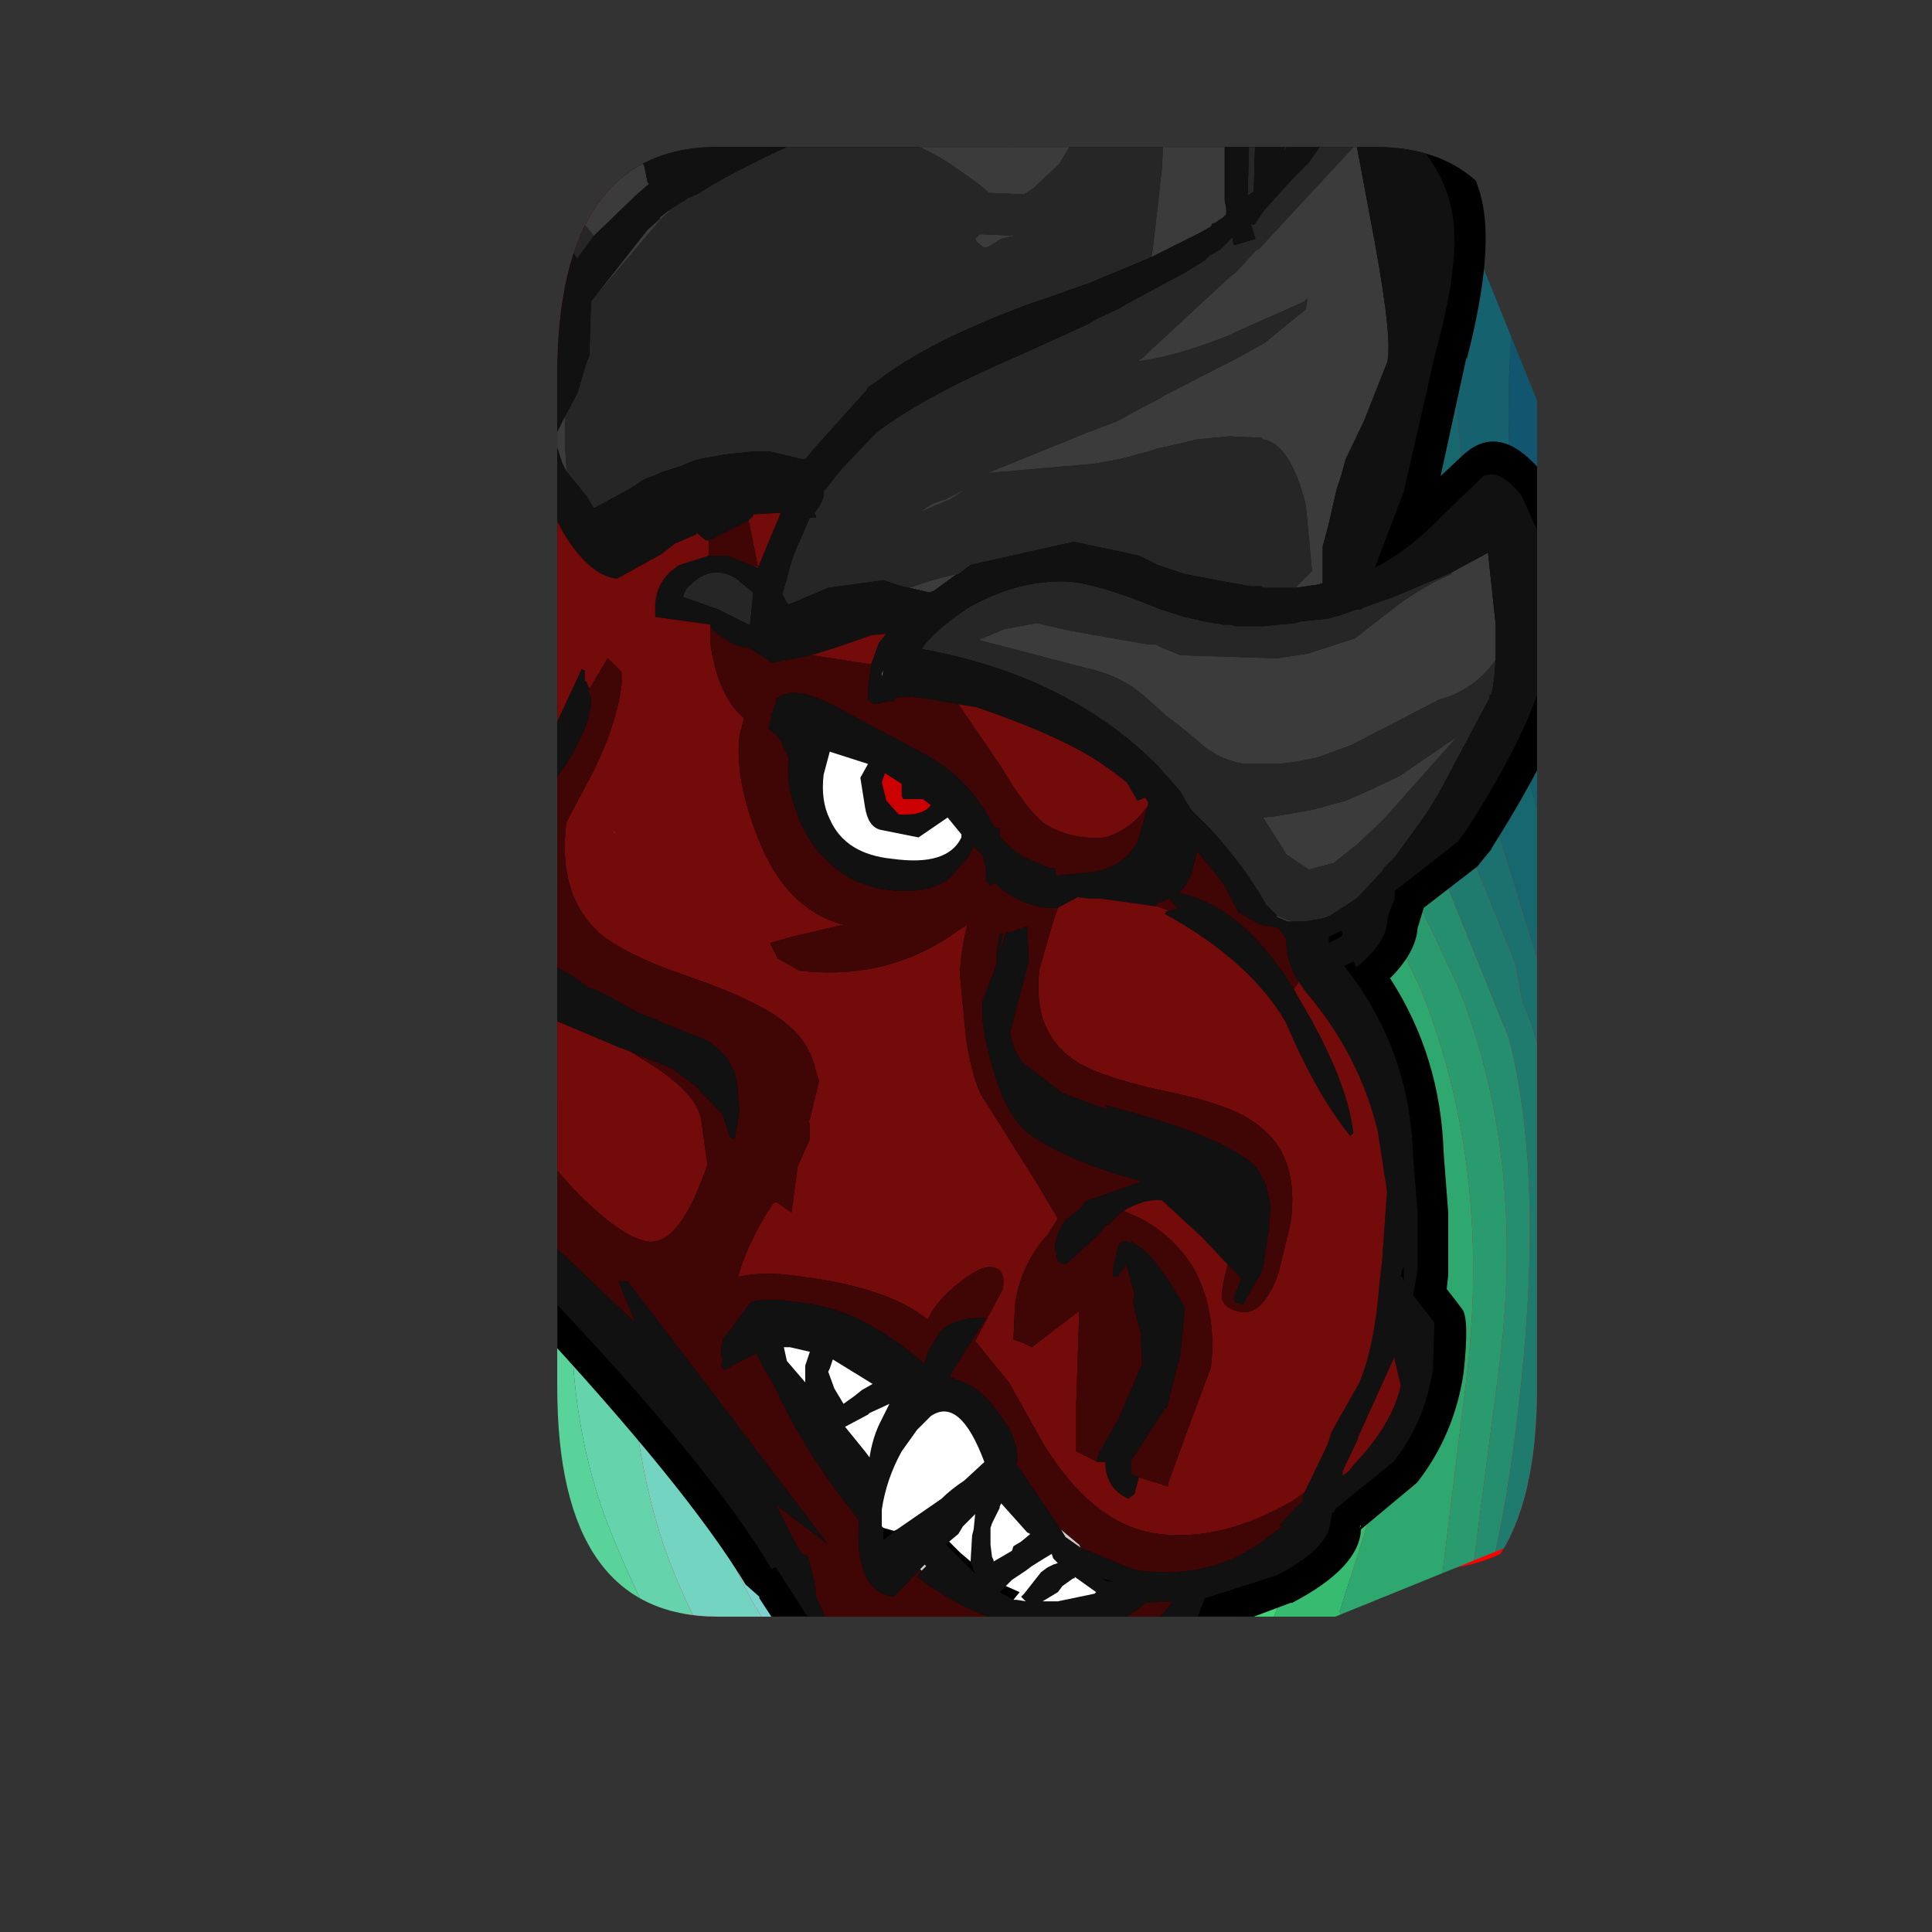 <?xml version="1.0" encoding="UTF-8" standalone="no"?>
<svg xmlns:ffdec="https://www.free-decompiler.com/flash" xmlns:xlink="http://www.w3.org/1999/xlink" ffdec:objectType="frame" height="63.1px" width="63.1px" xmlns="http://www.w3.org/2000/svg">
  <rect width="100%" height="100%" fill="#333333" stroke="none"/>
  <g transform="matrix(1.0, 0.0, 0.0, 1.0, 18.2, 4.8)">
    <clipPath id="clipPath0" transform="matrix(1.0, 0.0, 0.0, 1.0, 0.0, 0.0)">
      <path d="M32.0 7.5 L32.0 40.5 Q32.0 48.0 26.75 48.0 L5.25 48.0 Q0.0 48.0 0.0 40.5 L0.0 7.5 Q0.0 0.0 5.25 0.0 L26.75 0.0 Q32.0 0.0 32.0 7.5" fill="#ff0000" fill-rule="evenodd" stroke="none"/>
    </clipPath>
    <g clip-path="url(#clipPath0)">
      <use ffdec:characterId="584" height="50.05" transform="matrix(1.0, 0.0, 0.0, 1.0, -2.0, -1.3)" width="35.45" xlink:href="#shape1"/>
      <use ffdec:characterId="530" height="48.0" transform="matrix(-0.935, 0.379, -0.379, -0.935, 44.9, 40.1)" width="48.0" xlink:href="#sprite0"/>
      <use ffdec:characterId="585" height="50.7" transform="matrix(1.0, 0.0, 0.0, 1.0, -1.25, -1.4)" width="34.45" xlink:href="#shape3"/>
    </g>
  </g>
  <defs>
    <g id="shape1" transform="matrix(1.0, 0.0, 0.0, 1.0, 2.0, 1.3)">
      <path d="M7.55 48.7 Q2.35 49.25 1.55 41.8 L-1.9 9.0 Q-2.7 1.55 2.5 1.0 L23.9 -1.25 Q29.1 -1.8 29.9 5.65 L33.35 38.45 Q34.15 45.9 28.95 46.45 L7.55 48.7" fill="#ff0000" fill-rule="evenodd" stroke="none"/>
    </g>
    <g id="sprite0" transform="matrix(1.0, 0.0, 0.0, 1.0, 0.0, 0.0)">
      <use ffdec:characterId="529" height="48.0" transform="matrix(1.0, 0.0, 0.0, 1.0, 0.0, 0.0)" width="48.0" xlink:href="#shape2"/>
    </g>
    <g id="shape2" transform="matrix(1.0, 0.0, 0.0, 1.0, 0.0, 0.0)">
      <path d="M37.9 22.6 L38.1 22.25 37.9 22.6" fill="#3f79a2" fill-rule="evenodd" stroke="none"/>
      <path d="M0.0 28.5 L0.0 28.15 0.15 27.85 0.0 28.5 M47.15 22.65 L47.15 22.6 47.25 22.4 47.15 22.65 M47.2 28.95 L47.2 28.9 47.45 28.55 47.4 28.65 47.2 28.95 M46.95 32.05 L46.95 31.9 47.35 31.5 47.5 31.5 46.95 32.05 M29.7 45.8 L29.55 45.9 29.7 45.8" fill="#215b84" fill-rule="evenodd" stroke="none"/>
      <path d="M45.7 16.4 L45.9 15.3 45.95 15.45 45.7 16.4 M47.15 22.6 L47.15 22.65 47.05 22.85 47.0 22.95 47.15 22.6 M47.2 28.9 L47.2 28.95 46.7 29.6 46.4 29.8 46.4 29.7 47.2 28.9 M44.55 34.1 L44.6 33.9 46.95 31.9 46.95 32.05 45.45 33.35 44.55 34.1 M29.7 45.8 L30.3 45.15 30.85 44.9 29.7 45.8" fill="#2c668f" fill-rule="evenodd" stroke="none"/>
      <path d="M44.6 33.9 L44.55 34.1 40.05 37.35 40.1 37.3 44.6 33.9" fill="#367099" fill-rule="evenodd" stroke="none"/>
      <path d="M0.2 5.35 Q0.4 4.2 0.95 3.3 L0.55 4.35 0.2 5.35 M3.95 0.65 Q4.1 0.55 4.35 0.5 L4.75 0.4 Q4.35 0.75 4.15 0.75 L3.95 0.65" fill="#17517a" fill-rule="evenodd" stroke="none"/>
      <path d="M40.1 37.3 L40.05 37.35 39.25 37.9 40.1 37.3 M40.9 31.85 L39.75 33.0 39.6 33.1 40.9 31.85 M28.1 41.35 L27.9 41.45 27.7 41.55 28.1 41.35" fill="#3b759e" fill-rule="evenodd" stroke="none"/>
      <path d="M27.25 35.25 L27.1 35.3 26.65 35.25 27.0 35.25 27.25 35.25 M26.5 35.25 L26.35 35.3 26.4 35.25 26.5 35.25 M18.6 23.15 L19.0 23.7 18.6 23.35 18.6 23.25 18.6 23.15 M17.15 26.25 L17.2 26.2 17.3 26.35 17.15 26.25 M37.05 26.1 L37.25 25.85 37.65 25.4 37.1 26.05 37.05 26.1 M37.9 22.6 L37.85 22.65 37.8 22.8 37.75 22.8 37.9 22.6" fill="#437da6" fill-rule="evenodd" stroke="none"/>
      <path d="M22.75 35.5 L22.6 35.5 22.75 35.4 22.75 35.5 M22.65 33.75 L22.8 33.75 22.65 33.75 M22.1 40.15 L22.5 39.8 22.65 39.8 22.6 39.9 Q22.2 40.05 22.1 40.15" fill="#19bc77" fill-rule="evenodd" stroke="none"/>
      <path d="M23.2 35.5 L22.75 35.5 22.75 35.4 22.8 35.4 23.0 35.45 23.2 35.5 M22.65 39.8 L22.8 39.8 22.6 39.9 22.65 39.8" fill="#16a675" fill-rule="evenodd" stroke="none"/>
      <path d="M48.0 38.4 L48.0 40.5 Q48.0 42.05 47.65 43.35 L47.3 44.35 46.75 45.35 46.1 46.1 Q44.1 48.0 40.1 48.0 L33.7 48.0 37.55 44.95 43.15 40.9 Q46.15 38.9 48.0 38.4 M0.0 28.15 L0.0 7.5 0.2 5.35 0.55 4.35 0.95 3.3 Q1.9 1.45 3.95 0.65 L4.15 0.75 Q4.35 0.75 4.75 0.4 L5.55 0.2 6.75 0.05 6.75 0.8 Q6.75 1.45 5.15 4.3 3.55 7.15 3.5 7.9 L2.85 14.85 2.0 21.85 Q1.35 25.25 0.15 27.85 L0.0 28.15 M35.15 19.35 L35.65 18.45 35.2 19.3 35.15 19.35 M22.55 33.7 L22.65 33.75 22.55 33.7" fill="#0b456e" fill-rule="evenodd" stroke="none"/>
      <path d="M35.15 19.35 L35.05 19.4 Q33.95 20.3 33.8 20.9 L32.95 21.6 29.35 25.0 27.0 25.35 Q23.45 25.35 21.05 22.4 19.25 20.15 19.25 18.5 19.25 13.4 22.2 9.05 24.85 5.2 28.75 3.4 32.6 1.65 35.3 3.0 38.25 4.45 38.25 9.2 38.25 12.4 36.0 17.6 L35.65 18.45 35.15 19.35" fill="#7cd4cf" fill-rule="evenodd" stroke="none"/>
      <path d="M18.6 23.15 L18.15 21.0 Q17.65 19.5 17.65 18.55 17.65 13.85 21.4 8.1 26.0 1.05 32.35 1.05 37.8 1.05 39.5 4.85 40.15 6.35 40.15 9.5 40.15 11.85 39.3 14.95 38.45 18.15 37.15 20.1 L34.95 22.6 32.3 25.5 Q30.75 27.35 27.45 28.2 23.75 27.75 22.35 27.05 L20.3 25.1 19.0 23.7 18.6 23.15 M35.65 18.45 L36.0 17.6 Q38.25 12.4 38.25 9.2 38.25 4.45 35.3 3.0 32.6 1.65 28.75 3.4 24.85 5.2 22.2 9.05 19.25 13.4 19.25 18.5 19.25 20.15 21.05 22.4 23.45 25.35 27.0 25.35 L29.35 25.0 32.95 21.6 33.8 20.9 Q33.95 20.3 35.05 19.4 L35.15 19.35 35.2 19.3 35.65 18.45" fill="#73d4c2" fill-rule="evenodd" stroke="none"/>
      <path d="M31.5 0.0 L33.8 0.0 Q39.0 0.45 40.75 5.05 41.55 7.15 41.55 11.3 41.55 16.6 38.1 22.25 L37.9 22.6 37.75 22.8 Q37.15 22.8 36.1 23.55 L33.75 25.65 Q33.5 27.05 32.55 27.95 30.8 29.65 25.9 29.65 L23.35 29.35 19.8 26.0 Q17.95 24.2 16.95 23.8 L16.9 23.55 Q16.9 23.05 17.05 22.85 16.5 19.1 16.5 17.75 16.5 13.15 20.75 7.15 25.45 0.55 31.5 0.0 M19.0 23.7 L20.3 25.1 22.35 27.05 Q23.75 27.75 27.45 28.2 30.75 27.35 32.3 25.5 L34.95 22.6 37.15 20.1 Q38.45 18.15 39.3 14.95 40.15 11.85 40.15 9.5 40.15 6.35 39.5 4.85 37.8 1.05 32.35 1.05 26.0 1.05 21.4 8.1 17.65 13.85 17.65 18.55 17.65 19.5 18.15 21.0 L18.6 23.15 18.6 23.25 18.6 23.35 19.0 23.7" fill="#65d3ab" fill-rule="evenodd" stroke="none"/>
      <path d="M25.8 0.0 L31.5 0.0 Q25.45 0.55 20.75 7.15 16.5 13.15 16.5 17.75 16.5 19.1 17.05 22.85 16.9 23.05 16.9 23.55 L16.95 23.8 Q17.95 24.2 19.8 26.0 L23.35 29.35 25.9 29.65 Q30.8 29.65 32.55 27.95 33.5 27.05 33.75 25.65 L36.1 23.55 Q37.15 22.8 37.75 22.8 L37.8 22.8 37.85 22.65 37.9 22.6 38.1 22.25 Q41.55 16.6 41.55 11.3 41.55 7.15 40.75 5.05 39.0 0.45 33.8 0.0 L38.2 0.0 40.4 2.9 Q43.15 7.05 43.15 10.5 43.15 15.7 40.0 21.75 L37.65 25.4 37.25 25.85 37.05 26.1 Q36.4 26.25 35.3 27.15 32.7 29.2 32.55 29.75 29.1 31.65 24.6 31.85 23.65 31.15 21.5 29.95 19.35 28.8 19.0 28.0 18.5 27.15 17.3 26.35 L17.2 26.2 17.15 26.25 16.85 26.05 16.2 25.75 15.6 22.3 Q14.9 19.15 14.9 17.7 14.9 14.6 15.2 13.05 15.6 11.1 17.0 8.1 18.95 4.0 24.15 0.95 L25.8 0.0" fill="#59d39a" fill-rule="evenodd" stroke="none"/>
      <path d="M23.25 0.0 L25.8 0.0 24.15 0.95 Q18.95 4.0 17.0 8.1 15.6 11.1 15.2 13.05 14.9 14.6 14.9 17.7 14.9 19.15 15.6 22.3 L16.2 25.75 16.85 26.05 17.15 26.25 17.3 26.35 Q18.5 27.15 19.0 28.0 19.35 28.8 21.5 29.95 23.65 31.15 24.6 31.85 29.1 31.65 32.55 29.75 32.7 29.2 35.3 27.15 36.4 26.25 37.05 26.1 L37.1 26.05 37.65 25.4 40.0 21.75 Q43.15 15.7 43.15 10.5 43.15 7.05 40.4 2.9 L38.2 0.0 39.55 0.0 39.5 0.25 42.05 4.35 Q44.55 9.1 44.55 11.75 42.4 21.35 40.8 23.85 L38.8 27.0 Q37.4 28.85 35.85 29.85 32.85 31.75 30.85 32.25 L25.4 33.55 23.65 33.5 23.9 33.75 23.6 33.8 22.8 33.75 22.65 33.75 22.55 33.7 Q19.85 32.45 17.95 30.55 16.25 28.8 15.0 26.15 L15.15 25.85 14.8 24.3 Q13.75 19.8 13.75 15.8 13.75 13.1 13.9 12.15 14.2 10.6 15.4 8.0 16.05 6.65 19.8 3.4 23.25 0.4 23.25 0.0" fill="#44d27a" fill-rule="evenodd" stroke="none"/>
      <path d="M20.65 0.0 L23.25 0.0 Q23.25 0.4 19.8 3.4 16.05 6.65 15.4 8.0 14.2 10.6 13.9 12.15 13.75 13.1 13.75 15.8 13.75 19.8 14.8 24.3 L15.15 25.85 15.0 26.15 Q16.25 28.8 17.95 30.55 19.85 32.45 22.55 33.7 L22.65 33.75 22.8 33.75 23.6 33.8 23.9 33.75 23.65 33.5 25.4 33.55 30.85 32.25 Q32.85 31.75 35.85 29.85 37.4 28.85 38.8 27.0 L40.8 23.85 Q42.4 21.35 44.55 11.75 44.55 9.1 42.05 4.35 L39.5 0.25 39.55 0.0 40.1 0.0 40.55 0.0 Q44.45 3.45 45.5 8.25 L45.8 13.7 45.9 15.3 45.7 16.4 Q44.5 20.8 41.25 25.55 L38.8 29.0 Q37.3 30.85 35.0 32.65 34.1 33.4 32.25 33.9 L28.25 35.0 27.25 35.25 27.0 35.25 26.65 35.25 26.5 35.25 26.4 35.25 26.35 35.3 25.1 35.55 23.2 35.5 23.0 35.45 22.8 35.4 22.75 35.4 22.6 35.5 21.5 35.6 20.55 35.25 19.4 34.85 16.2 31.95 15.9 31.65 15.05 30.45 14.0 29.5 13.5 26.85 Q12.95 24.5 12.8 22.55 L12.35 15.05 Q12.35 10.1 16.5 5.1 L20.65 0.1 20.65 0.0" fill="#36bb70" fill-rule="evenodd" stroke="none"/>
      <path d="M45.35 1.35 L45.8 1.7 46.85 2.9 47.3 3.7 45.35 1.35 M48.0 9.15 L48.0 13.6 47.5 17.55 46.85 18.7 Q46.25 19.95 46.25 20.4 L46.25 20.45 45.55 21.6 Q44.1 24.05 43.95 24.85 L38.6 31.75 Q36.65 34.15 30.3 36.7 L22.8 39.8 22.65 39.8 22.5 39.8 22.1 40.15 22.05 40.15 Q20.8 41.0 17.45 45.75 L15.9 48.0 7.9 48.0 Q5.1 48.0 3.3 47.05 5.35 44.55 7.8 39.7 11.35 32.65 11.35 29.2 L10.65 17.85 Q10.65 11.75 13.9 5.75 L17.1 0.0 18.3 0.0 18.6 0.0 20.65 0.0 20.65 0.1 16.5 5.1 Q12.35 10.1 12.35 15.05 L12.8 22.55 Q12.95 24.5 13.5 26.85 L14.0 29.5 15.05 30.45 15.9 31.65 16.2 31.95 19.4 34.85 20.55 35.25 21.5 35.6 22.6 35.5 22.75 35.5 23.2 35.5 25.1 35.55 26.35 35.3 26.5 35.25 26.65 35.25 27.1 35.3 27.25 35.25 28.25 35.0 32.25 33.9 Q34.1 33.4 35.0 32.65 37.3 30.85 38.8 29.0 L41.25 25.55 Q44.5 20.8 45.7 16.4 L45.95 15.45 45.9 15.3 45.8 13.7 45.5 8.25 Q44.45 3.45 40.55 0.0 L41.85 0.1 Q44.05 1.95 45.7 4.25 47.6 6.9 48.0 9.15" fill="#2fa86f" fill-rule="evenodd" stroke="none"/>
      <path d="M47.3 3.7 Q48.0 5.25 48.0 7.5 L48.0 9.15 Q47.6 6.9 45.7 4.25 44.05 1.95 41.85 0.1 L42.25 0.2 43.7 0.55 45.35 1.35 47.3 3.7 M48.0 13.6 L48.0 20.8 47.6 21.6 47.5 21.9 47.25 22.35 47.25 22.4 47.15 22.6 47.0 22.95 44.8 26.55 Q42.9 29.7 40.9 31.85 L39.6 33.1 29.85 38.0 Q20.9 42.5 20.85 43.95 L20.35 44.4 Q18.25 46.4 17.15 48.0 L15.9 48.0 17.45 45.75 Q20.8 41.0 22.05 40.15 L22.1 40.15 Q22.2 40.05 22.6 39.9 L22.8 39.8 30.3 36.7 Q36.65 34.15 38.6 31.75 L43.95 24.85 Q44.1 24.05 45.55 21.6 L46.25 20.45 46.25 20.4 Q46.25 19.95 46.85 18.7 L47.5 17.55 48.0 13.6 M3.3 47.05 L2.45 46.55 Q4.5 44.8 6.95 38.4 10.0 30.35 10.0 26.3 L9.5 17.5 Q9.5 11.65 12.75 5.75 L16.0 0.0 17.1 0.0 13.9 5.75 Q10.65 11.75 10.65 17.85 L11.35 29.2 Q11.35 32.65 7.8 39.7 5.35 44.55 3.3 47.05" fill="#2a9b6f" fill-rule="evenodd" stroke="none"/>
      <path d="M48.0 20.8 L48.0 24.25 47.65 24.75 44.25 30.1 Q41.2 33.85 35.5 37.0 L31.3 39.5 Q29.9 40.2 28.1 41.35 L27.7 41.55 Q26.45 41.7 24.55 43.3 L24.2 43.65 Q22.55 44.75 22.05 45.6 L19.2 48.0 17.15 48.0 Q18.25 46.4 20.35 44.4 L20.85 43.95 Q20.9 42.5 29.85 38.0 L39.6 33.1 39.75 33.0 40.9 31.85 Q42.9 29.7 44.8 26.55 L47.0 22.95 47.05 22.85 47.15 22.65 47.25 22.4 47.25 22.35 47.5 21.9 47.6 21.6 48.0 20.8 M2.45 46.55 L1.7 45.85 Q4.95 41.75 6.7 37.3 8.7 32.2 8.6 27.15 L8.6 15.25 Q9.2 10.8 12.4 4.8 13.85 2.05 15.25 0.0 L16.0 0.0 12.75 5.75 Q9.5 11.65 9.5 17.5 L10.0 26.3 Q10.0 30.35 6.95 38.4 4.5 44.8 2.45 46.55" fill="#258e6f" fill-rule="evenodd" stroke="none"/>
      <path d="M48.0 24.25 L48.0 27.75 47.95 27.8 47.45 28.55 47.2 28.9 46.4 29.7 46.4 29.8 Q45.9 31.65 39.05 36.25 33.8 39.75 31.15 40.85 L30.6 41.15 Q29.35 41.5 27.1 42.9 23.65 45.05 22.5 46.5 L20.6 48.0 19.2 48.0 22.05 45.6 Q22.55 44.75 24.2 43.65 L24.55 43.3 Q26.45 41.7 27.7 41.55 L27.9 41.45 28.1 41.35 Q29.9 40.2 31.3 39.5 L35.5 37.0 Q41.2 33.85 44.25 30.1 L47.65 24.75 48.0 24.25 M1.7 45.85 L1.4 45.5 Q2.7 43.9 4.3 40.25 7.0 34.1 7.5 29.75 L7.5 17.4 7.75 16.2 7.75 15.65 Q7.75 13.65 9.4 9.65 L9.8 8.25 11.3 5.45 14.15 0.0 15.25 0.0 Q13.85 2.05 12.4 4.8 9.2 10.8 8.6 15.25 L8.6 27.15 Q8.7 32.2 6.7 37.3 4.95 41.75 1.7 45.85" fill="#1e7b6e" fill-rule="evenodd" stroke="none"/>
      <path d="M48.0 27.75 L48.0 31.0 47.5 31.5 47.35 31.5 46.95 31.9 44.6 33.9 40.1 37.3 39.25 37.9 37.15 39.25 Q31.85 42.5 28.25 45.1 25.95 46.7 24.45 48.0 L20.6 48.0 22.5 46.5 Q23.65 45.05 27.1 42.9 29.35 41.5 30.6 41.15 L31.15 40.85 Q33.8 39.75 39.05 36.25 45.9 31.65 46.4 29.8 L46.7 29.6 47.2 28.95 47.4 28.65 47.45 28.55 47.95 27.8 48.0 27.75 M1.4 45.5 L0.65 44.15 1.9 41.6 4.65 34.9 Q5.75 32.3 6.0 28.9 L6.3 23.0 6.8 17.1 Q7.2 13.75 8.15 11.0 L11.15 4.25 13.0 0.0 14.15 0.0 11.3 5.45 9.8 8.25 9.4 9.65 Q7.75 13.65 7.75 15.65 L7.75 16.2 7.5 17.4 7.5 29.75 Q7.0 34.1 4.3 40.25 2.7 43.9 1.4 45.5" fill="#1a716e" fill-rule="evenodd" stroke="none"/>
      <path d="M48.0 31.0 L48.0 32.85 46.65 33.85 45.9 34.7 Q44.55 35.45 43.05 36.5 L36.0 41.55 34.8 42.4 Q33.95 42.35 30.85 44.9 L30.3 45.15 29.7 45.8 29.55 45.9 28.55 46.75 27.15 48.0 24.45 48.0 Q25.95 46.7 28.25 45.1 31.85 42.5 37.15 39.25 L39.25 37.9 40.05 37.35 44.55 34.1 45.45 33.35 46.95 32.05 47.5 31.5 48.0 31.0 M0.65 44.15 Q0.0 42.65 0.0 40.6 1.75 37.5 2.85 33.65 3.95 29.85 4.9 22.4 5.75 14.5 6.3 11.15 6.8 8.1 9.25 3.8 L11.6 0.0 13.0 0.0 11.15 4.25 8.15 11.0 Q7.2 13.75 6.8 17.1 L6.3 23.0 6.0 28.9 Q5.75 32.3 4.65 34.9 L1.9 41.6 0.65 44.15" fill="#17686e" fill-rule="evenodd" stroke="none"/>
      <path d="M48.0 32.85 L48.0 35.8 Q47.05 36.15 45.85 37.0 44.15 38.2 43.8 38.75 41.9 39.85 39.4 41.5 33.25 45.6 30.7 48.0 L27.15 48.0 28.55 46.75 29.55 45.9 29.7 45.8 30.85 44.9 Q33.95 42.35 34.8 42.4 L36.0 41.55 43.05 36.5 Q44.55 35.45 45.9 34.7 L46.65 33.85 48.0 32.85 M0.0 40.6 L0.0 40.5 0.0 36.25 Q1.15 33.95 2.1 30.95 3.5 26.3 3.5 22.55 3.5 14.8 5.95 6.8 L8.1 0.0 11.6 0.0 9.25 3.8 Q6.8 8.1 6.3 11.15 5.75 14.5 4.9 22.4 3.95 29.85 2.85 33.65 1.75 37.5 0.0 40.6" fill="#15616e" fill-rule="evenodd" stroke="none"/>
      <path d="M48.0 35.8 L48.0 38.4 Q46.15 38.9 43.15 40.9 L37.55 44.95 33.7 48.0 30.7 48.0 Q33.25 45.6 39.4 41.5 41.9 39.85 43.8 38.75 44.15 38.2 45.85 37.0 47.05 36.15 48.0 35.8 M0.0 36.25 L0.0 28.5 0.15 27.85 Q1.35 25.25 2.0 21.85 L2.85 14.85 3.5 7.9 Q3.55 7.15 5.15 4.3 6.75 1.45 6.75 0.8 L6.75 0.05 7.8 0.0 7.9 0.0 8.1 0.0 5.95 6.8 Q3.5 14.8 3.5 22.55 3.5 26.3 2.1 30.95 1.15 33.95 0.0 36.25" fill="#11566e" fill-rule="evenodd" stroke="none"/>
    </g>
    <g id="shape3" transform="matrix(1.0, 0.0, 0.0, 1.0, 1.25, 1.4)">
      <path d="M3.85 -1.4 L27.85 -1.4 28.25 -1.3 28.6 -1.1 Q29.75 0.15 30.15 1.55 30.65 3.3 29.7 6.95 L29.7 6.85 28.85 10.75 29.65 10.0 29.85 9.85 Q31.0 9.1 32.3 10.8 L32.4 11.0 33.15 12.6 33.2 12.95 33.2 17.25 33.15 17.5 33.15 17.65 Q32.6 19.6 30.55 22.85 L30.5 22.95 30.25 23.25 30.05 23.5 28.3 24.85 28.15 25.35 28.1 25.5 Q28.05 26.3 27.2 27.15 28.85 29.7 28.95 32.85 L29.1 34.8 29.1 36.85 29.05 37.3 29.4 37.75 29.55 37.95 Q29.8 38.25 29.6 40.05 29.3 42.05 28.1 43.6 L28.05 43.65 26.25 45.15 Q26.2 46.4 24.0 47.55 L23.95 47.55 21.95 48.3 21.6 48.9 21.25 49.2 20.8 49.3 8.4 49.3 8.0 49.2 7.65 48.95 7.45 48.75 7.55 48.85 6.6 47.4 6.6 47.35 6.15 46.95 Q4.25 43.8 -0.95 38.2 L-1.25 37.55 -1.25 -0.4 -0.95 -1.1 -0.25 -1.4 3.75 -1.4 3.85 -1.4 M27.5 36.95 L27.45 36.85 27.35 36.9 27.5 36.95 M26.2 45.1 L26.25 45.05 26.25 45.0 26.2 45.1" fill="#000000" fill-rule="evenodd" stroke="none"/>
      <path d="M1.75 -0.4 L1.55 -0.2 0.3 1.85 1.2 2.9 0.65 3.65 -0.25 2.25 -0.25 -0.4 1.75 -0.4 M8.55 -0.4 L10.7 -0.4 Q11.8 -0.1 12.75 0.5 L12.9 0.6 13.75 1.2 14.1 1.5 15.25 1.55 15.55 1.35 16.4 0.55 16.85 -0.2 16.95 -0.4 19.8 -0.4 19.75 0.7 19.45 3.35 19.4 3.6 19.05 3.75 17.6 4.35 17.5 4.4 15.95 4.95 15.5 5.1 Q12.1 6.35 10.45 7.65 L10.15 7.85 10.1 7.95 8.35 9.9 8.1 10.2 8.0 10.2 6.95 9.95 6.35 9.95 5.9 10.0 5.45 10.05 4.9 10.15 Q4.5 10.2 4.1 10.4 L3.35 10.65 3.25 10.7 2.85 10.85 2.4 11.15 1.2 11.8 0.95 11.4 0.3 10.6 0.3 10.5 0.25 9.7 0.25 8.8 0.65 8.05 0.7 7.9 0.95 7.05 1.05 6.8 1.1 5.05 3.35 2.4 3.4 2.35 3.75 2.0 4.3 1.65 4.55 1.55 Q5.65 0.85 7.6 -0.05 L7.85 -0.1 7.95 -0.1 8.55 -0.4 M22.6 -0.4 L22.8 -0.4 22.75 1.45 22.55 1.6 22.6 -0.4 M23.9 -0.4 L24.05 -0.4 23.7 0.2 23.9 -0.4 M25.2 -0.4 L26.05 -0.4 26.1 -0.1 22.9 3.35 22.85 3.35 22.25 4.0 22.15 4.1 21.85 4.35 19.1 6.9 18.95 7.0 Q20.2 6.85 21.95 6.15 L22.15 6.05 23.05 5.65 24.4 5.05 24.5 4.95 24.45 5.3 23.1 6.4 22.2 6.9 19.85 8.1 19.7 8.2 18.75 8.7 18.3 8.95 17.25 9.35 14.05 10.65 17.5 10.35 18.35 10.2 19.3 9.95 19.6 9.85 19.85 9.8 20.9 9.55 21.95 9.45 23.0 9.5 23.05 9.55 Q23.95 9.7 24.45 11.7 L24.65 13.85 24.1 14.4 23.65 14.4 23.55 14.4 23.05 14.4 23.0 14.35 22.9 14.35 22.85 14.35 22.7 14.35 22.65 14.35 21.55 14.15 20.5 13.95 19.9 13.75 19.6 13.65 19.0 13.35 16.9 12.9 16.85 12.9 13.5 13.65 13.05 14.0 13.05 13.95 Q12.3 14.1 11.5 14.4 L11.25 14.35 10.65 14.15 8.85 14.4 7.55 14.95 7.45 14.8 7.4 14.7 7.35 14.6 7.5 14.1 Q7.65 13.4 7.95 12.8 L8.25 12.1 8.45 12.1 8.45 12.05 8.4 11.95 8.55 11.75 8.65 11.55 8.7 11.4 8.7 11.25 8.9 11.0 9.3 10.5 10.4 9.35 Q11.85 8.2 15.1 6.8 L17.3 5.8 17.65 5.6 18.4 5.25 18.55 5.15 20.5 4.1 21.15 3.7 21.3 3.55 21.65 3.35 21.95 3.05 22.05 2.95 22.1 3.2 22.15 3.2 22.8 3.0 22.65 2.5 22.75 2.55 23.1 2.05 24.05 1.0 24.55 0.5 24.9 0.0 24.95 -0.1 25.2 -0.4 M29.2 13.9 L29.2 13.95 Q28.35 14.3 27.4 15.0 L26.05 16.05 24.5 16.55 23.5 16.7 20.4 16.6 20.35 16.6 19.75 16.35 19.55 16.25 19.3 16.25 16.75 15.8 15.65 15.55 14.6 15.75 13.75 16.1 17.4 17.05 Q18.5 17.3 19.3 18.05 L19.75 18.45 19.85 18.55 20.25 18.85 20.8 19.3 21.15 19.6 Q21.75 20.05 22.45 20.15 L22.9 20.15 23.55 20.15 24.0 20.1 24.8 19.95 25.9 19.55 26.1 19.45 28.8 18.05 Q29.95 17.75 30.65 16.75 L30.6 17.35 30.55 17.7 30.5 17.9 30.45 17.9 30.45 18.0 28.8 21.1 28.4 21.75 27.9 22.45 27.35 23.2 27.0 23.55 26.95 23.65 26.25 24.4 26.2 24.45 26.1 24.55 25.25 25.1 25.0 25.2 24.4 25.3 24.05 25.3 23.85 25.25 23.5 25.1 23.15 24.75 Q22.45 23.5 21.35 22.3 L20.95 21.9 20.7 21.65 20.55 21.4 20.35 21.05 19.6 20.2 Q16.65 17.25 11.9 16.4 L12.0 16.25 Q12.5 15.65 13.5 15.0 L13.6 14.95 Q15.2 14.1 16.75 14.2 17.45 14.25 18.95 14.8 L19.2 14.9 19.7 15.1 20.5 15.35 21.15 15.5 21.75 15.6 22.0 15.6 22.15 15.65 22.25 15.65 22.75 15.65 23.05 15.65 24.1 15.55 24.25 15.5 25.2 15.4 25.35 15.35 25.55 15.3 26.1 15.1 26.25 15.1 26.3 15.05 27.3 14.7 29.2 13.9 M24.55 23.6 L25.3 23.4 25.35 23.4 Q25.65 23.15 26.1 22.8 L26.95 22.0 27.0 21.95 29.4 19.25 27.5 20.55 26.55 21.0 25.75 21.35 24.65 21.65 23.5 21.85 23.05 21.9 23.75 23.0 23.8 23.1 24.55 23.6 M13.65 3.0 L13.7 3.1 13.95 3.3 14.1 3.25 14.5 3.0 14.95 2.9 13.8 2.85 13.65 3.0 M13.45 11.1 L12.7 11.5 Q12.15 11.65 11.9 11.9 L11.8 11.95 12.85 11.5 13.45 11.1 M5.85 14.1 L6.4 14.55 6.3 15.6 6.25 15.6 5.25 15.1 4.1 14.7 4.2 14.45 Q5.0 13.55 5.85 14.1" fill="#262626" fill-rule="evenodd" stroke="none"/>
      <path d="M1.2 2.9 L0.3 1.85 1.55 -0.2 1.75 -0.4 2.4 -0.4 2.85 0.65 2.95 1.15 3.0 1.2 2.95 1.25 2.55 1.6 1.2 2.9 M10.7 -0.4 L16.95 -0.4 16.85 -0.2 16.4 0.55 15.55 1.35 15.25 1.55 14.1 1.5 13.75 1.2 12.9 0.6 12.75 0.5 Q11.8 -0.1 10.7 -0.4 M19.8 -0.4 L21.8 -0.4 21.8 -0.1 21.8 1.75 21.85 2.0 21.85 2.2 21.75 2.3 21.45 2.5 21.4 2.5 21.35 2.6 21.0 2.8 19.4 3.6 19.45 3.35 19.75 0.7 19.8 -0.4 M3.75 2.0 L3.4 2.35 3.35 2.4 1.1 5.05 2.95 2.7 3.35 2.35 3.35 2.3 3.6 2.1 3.75 2.0 M0.25 8.8 L0.25 9.7 0.3 10.5 0.3 10.6 0.25 10.5 0.15 10.3 -0.1 9.5 0.25 8.8 M11.5 14.4 Q12.3 14.1 13.05 13.95 L12.3 14.5 12.15 14.55 11.5 14.4 M24.1 14.4 L24.65 13.85 24.45 11.7 Q23.95 9.7 23.05 9.55 L23.0 9.5 21.95 9.45 20.9 9.55 19.85 9.8 19.6 9.85 19.3 9.95 18.35 10.2 17.5 10.35 14.05 10.65 17.25 9.35 18.3 8.95 18.75 8.7 19.7 8.2 19.85 8.1 22.2 6.9 23.1 6.4 24.45 5.3 24.5 4.95 24.4 5.05 23.05 5.65 22.15 6.05 21.95 6.15 Q20.2 6.85 18.95 7.0 L19.1 6.9 21.85 4.35 22.15 4.1 22.25 4.0 22.85 3.35 22.9 3.35 26.1 -0.1 26.7 3.1 Q27.3 6.4 27.1 7.05 L26.35 8.95 25.75 10.2 25.6 10.75 25.45 11.2 25.2 12.3 25.0 13.05 25.0 14.25 24.8 14.3 24.1 14.4 M30.65 16.75 Q29.95 17.75 28.8 18.05 L26.1 19.45 25.9 19.55 24.8 19.95 24.0 20.1 23.55 20.15 22.9 20.15 22.45 20.15 Q21.75 20.05 21.15 19.6 L20.8 19.3 20.25 18.85 19.85 18.55 19.75 18.45 19.3 18.05 Q18.5 17.3 17.4 17.05 L13.75 16.1 14.6 15.75 15.65 15.55 16.75 15.8 19.3 16.25 19.55 16.25 19.75 16.35 20.35 16.6 20.4 16.6 23.5 16.7 24.5 16.55 26.05 16.05 27.4 15.0 Q28.35 14.3 29.2 13.95 L29.2 13.9 30.4 13.25 30.65 15.6 30.65 16.75 M23.5 25.1 L23.85 25.25 24.05 25.3 23.85 25.3 23.5 25.15 23.5 25.1 M13.45 11.1 L12.85 11.5 11.8 11.95 11.9 11.9 Q12.15 11.65 12.7 11.5 L13.45 11.1 M13.65 3.0 L13.8 2.85 14.95 2.9 14.5 3.0 14.1 3.25 13.95 3.3 13.7 3.1 13.65 3.0 M24.55 23.6 L23.8 23.1 23.75 23.0 23.05 21.9 23.5 21.85 24.65 21.65 25.75 21.35 26.55 21.0 27.5 20.55 29.4 19.25 27.0 21.95 26.95 22.0 26.1 22.8 Q25.65 23.15 25.35 23.4 L25.3 23.4 24.55 23.6" fill="#3b3b3b" fill-rule="evenodd" stroke="none"/>
      <path d="M-0.25 2.25 L0.65 3.65 1.2 2.9 2.55 1.6 2.95 1.25 3.0 1.2 2.95 1.15 2.85 0.65 2.4 -0.4 3.75 -0.4 3.75 -0.35 3.85 -0.4 8.55 -0.4 7.95 -0.1 7.85 -0.1 7.6 -0.05 Q5.65 0.85 4.55 1.55 L4.3 1.65 3.75 2.0 3.6 2.1 3.35 2.3 3.35 2.35 2.95 2.7 1.1 5.05 1.05 6.8 0.95 7.05 0.7 7.9 0.65 8.05 0.25 8.8 -0.1 9.5 0.15 10.3 0.25 10.5 0.3 10.6 0.95 11.4 1.2 11.8 2.4 11.15 2.85 10.85 3.25 10.7 3.35 10.65 4.1 10.4 Q4.5 10.2 4.9 10.15 L5.45 10.05 5.9 10.0 6.35 9.95 6.95 9.95 8.0 10.2 8.1 10.2 8.35 9.9 10.1 7.95 10.15 7.85 10.45 7.65 Q12.1 6.35 15.5 5.1 L15.95 4.95 17.5 4.4 17.6 4.35 19.05 3.75 19.4 3.6 21.0 2.8 21.35 2.6 21.4 2.5 21.45 2.5 21.75 2.3 21.85 2.2 21.85 2.0 21.8 1.75 21.8 -0.1 21.8 -0.4 22.6 -0.4 22.55 1.6 22.75 1.45 22.8 -0.4 23.9 -0.4 23.7 0.2 24.05 -0.4 25.2 -0.4 24.95 -0.1 24.9 0.0 24.55 0.5 24.05 1.0 23.1 2.05 22.75 2.55 22.65 2.5 22.8 3.0 22.15 3.2 22.1 3.2 22.05 2.95 21.95 3.05 21.65 3.35 21.3 3.55 21.15 3.7 20.5 4.1 18.55 5.15 18.4 5.25 17.65 5.6 17.3 5.8 15.1 6.8 Q11.85 8.2 10.4 9.35 L9.3 10.5 8.9 11.0 8.7 11.25 8.7 11.4 8.65 11.55 8.55 11.75 8.4 11.95 8.45 12.05 8.45 12.1 8.25 12.1 7.95 12.8 Q7.65 13.4 7.5 14.1 L7.35 14.6 7.4 14.7 7.45 14.8 7.55 14.95 8.85 14.4 10.65 14.15 11.25 14.35 11.5 14.4 12.15 14.55 12.3 14.5 13.05 13.95 13.05 14.0 13.5 13.65 16.85 12.9 16.9 12.9 19.0 13.35 19.6 13.65 19.9 13.75 20.5 13.95 21.55 14.15 22.65 14.35 22.7 14.35 22.85 14.35 22.9 14.35 23.0 14.35 23.05 14.4 23.55 14.4 23.65 14.4 24.1 14.4 24.8 14.3 25.0 14.25 25.0 13.05 25.2 12.3 25.45 11.2 25.6 10.75 25.75 10.2 26.35 8.95 27.1 7.05 Q27.3 6.4 26.7 3.1 L26.1 -0.1 26.05 -0.4 27.85 -0.4 Q28.85 0.65 29.15 1.8 29.6 3.4 28.7 6.65 L27.65 11.25 26.7 13.75 Q27.85 13.15 28.9 12.05 L30.25 10.75 Q30.8 10.5 31.5 11.4 L32.2 12.95 32.2 17.25 32.15 17.4 Q31.65 19.25 29.7 22.3 L29.4 22.7 27.35 24.3 27.35 24.55 27.15 25.05 27.1 25.35 Q27.05 26.0 26.1 26.8 L26.0 26.6 25.7 26.75 Q27.85 29.45 27.95 32.95 L28.1 34.8 28.1 36.7 27.95 37.5 28.65 38.4 28.6 39.9 Q28.35 41.65 27.3 42.95 L25.45 44.45 25.35 44.6 25.3 44.6 25.3 44.65 25.25 44.95 Q25.15 45.8 23.5 46.65 L21.15 47.4 20.8 48.3 19.45 48.3 19.95 47.7 20.1 47.5 19.2 47.55 Q18.75 48.0 17.95 48.3 L14.75 48.3 14.35 48.1 Q13.0 47.65 11.75 46.7 L11.9 46.5 12.05 46.35 12.0 46.3 11.85 46.45 11.0 47.35 Q9.7 47.2 9.85 44.85 L8.9 43.6 Q7.85 42.1 7.1 40.5 L6.85 40.05 6.75 39.9 6.5 39.4 6.3 39.5 5.45 39.95 5.35 39.8 5.4 39.55 5.35 39.5 5.35 39.25 5.4 39.0 5.4 38.95 5.5 38.8 5.65 38.65 5.75 38.5 6.3 37.75 Q6.7 37.55 8.0 37.75 9.95 37.95 12.0 39.75 L12.1 39.35 12.5 38.7 Q13.0 38.2 14.0 38.25 L13.15 39.6 12.9 40.0 12.85 40.1 12.8 40.15 12.95 40.2 13.0 40.25 Q13.8 40.45 14.45 41.4 15.15 42.3 15.0 43.1 L15.05 43.1 16.45 45.15 16.6 45.4 17.1 45.75 18.8 46.45 19.05 46.5 Q21.55 46.8 23.35 45.3 L23.7 45.05 23.6 45.0 24.15 44.4 24.35 44.25 24.35 44.1 24.4 43.95 25.15 42.4 25.3 41.95 26.2 40.35 Q26.7 39.15 26.85 37.15 L26.95 36.3 26.95 36.25 27.1 34.1 26.8 32.15 Q26.2 29.65 24.45 27.6 L24.2 27.25 Q23.8 26.6 23.8 25.85 L23.55 25.5 22.95 25.4 22.25 25.0 21.75 24.05 21.1 23.25 20.9 23.0 20.7 23.8 20.5 24.15 20.3 24.35 20.65 24.45 Q22.5 25.0 24.05 27.5 L24.25 27.85 Q25.8 30.45 26.0 32.2 L25.9 32.3 Q24.8 30.95 23.8 28.6 22.65 26.6 19.85 25.05 19.85 24.95 20.0 24.95 L20.35 24.85 20.25 24.85 20.0 24.55 19.6 24.7 19.55 24.8 17.75 24.55 17.4 24.55 17.0 24.5 16.35 24.85 16.0 24.85 Q15.05 24.75 14.3 24.05 14.2 24.05 14.15 24.15 L14.05 24.0 14.0 24.0 14.0 23.85 14.0 23.55 13.9 23.15 13.85 23.1 13.6 22.85 13.45 23.15 12.85 23.85 Q12.15 24.45 10.7 24.25 9.0 24.0 8.05 22.3 7.45 21.0 7.55 20.15 L7.55 19.95 7.3 19.4 7.15 19.2 6.9 19.0 7.0 18.6 6.95 18.5 7.0 18.5 7.15 18.15 7.15 18.0 7.2 18.0 Q7.7 17.55 9.05 18.25 L11.95 19.8 Q13.35 20.55 14.1 21.9 L14.3 22.25 14.45 22.25 14.45 22.5 Q14.95 23.15 15.75 23.4 L16.05 23.55 16.25 23.55 16.3 23.8 17.25 23.7 17.3 23.7 Q18.45 23.6 18.95 22.7 L19.3 21.5 19.3 21.4 19.2 21.25 18.95 21.35 18.6 20.75 Q17.9 20.2 17.4 19.9 16.05 19.1 13.7 18.3 L13.1 18.2 11.95 18.0 11.45 17.95 11.3 17.95 11.05 18.0 11.0 18.1 10.85 18.1 10.35 18.2 10.15 18.05 10.15 17.7 10.25 16.9 10.5 16.2 10.75 15.9 10.25 15.95 9.25 16.3 8.3 16.6 7.0 16.85 6.35 16.4 6.2 16.35 6.15 16.35 Q5.7 16.3 5.05 15.75 L5.0 15.6 3.2 15.35 3.2 14.95 Q3.25 14.1 4.0 13.65 L4.95 13.35 5.4 13.35 5.5 13.35 5.55 13.35 6.3 13.65 6.35 13.65 6.55 13.75 7.3 11.95 6.4 12.0 6.4 12.05 6.25 12.2 4.95 12.85 4.85 12.85 4.55 12.6 4.55 12.65 3.85 12.95 3.4 13.3 1.95 14.1 Q1.05 14.0 0.2 12.6 L-0.2 11.85 -0.25 11.8 -0.25 2.25 M8.9 48.3 L8.4 48.3 8.3 48.2 7.5 46.95 7.15 46.4 7.1 46.4 7.0 46.45 Q5.1 43.2 -0.25 37.55 L-0.25 35.75 2.55 38.4 2.0 37.05 2.3 37.05 5.55 41.3 8.85 45.65 7.15 44.35 7.65 45.35 7.95 45.9 8.2 46.05 8.45 47.1 8.45 47.35 8.9 48.3 M-0.25 28.45 L-0.25 26.6 0.0 26.8 0.45 27.05 0.75 27.25 1.0 27.45 1.2 27.5 1.3 27.55 1.5 27.65 1.7 27.75 2.7 28.3 3.1 28.45 3.25 28.5 3.55 28.65 4.7 29.1 Q5.85 29.65 5.9 30.85 L5.95 31.5 5.8 32.4 5.65 32.35 5.4 31.6 4.5 30.65 3.75 30.1 2.4 29.55 2.0 29.4 -0.25 28.45 M-0.25 20.9 L-0.25 19.3 0.8 17.05 0.9 17.1 0.9 17.45 0.95 17.45 1.05 17.7 1.0 17.75 1.05 17.85 1.05 17.95 1.1 17.95 1.1 18.25 Q0.9 19.45 -0.25 20.9 M29.2 13.9 L27.3 14.7 26.3 15.05 26.25 15.1 26.1 15.1 25.55 15.3 25.35 15.35 25.2 15.4 24.25 15.5 24.1 15.55 23.05 15.65 22.75 15.65 22.25 15.65 22.15 15.65 22.0 15.6 21.75 15.6 21.15 15.5 20.5 15.35 19.7 15.1 19.2 14.9 18.95 14.8 Q17.45 14.25 16.75 14.2 15.2 14.1 13.6 14.95 L13.5 15.0 Q12.5 15.65 12.0 16.25 L11.9 16.4 Q16.65 17.25 19.6 20.2 L20.35 21.05 20.55 21.4 20.7 21.65 20.95 21.9 21.35 22.3 Q22.45 23.5 23.15 24.75 L23.5 25.1 23.5 25.15 23.85 25.3 24.05 25.3 24.4 25.3 25.0 25.2 25.25 25.1 26.1 24.55 26.2 24.45 26.25 24.4 26.95 23.65 27.0 23.55 27.35 23.2 27.9 22.45 28.4 21.75 28.8 21.1 30.45 18.0 30.45 17.9 30.5 17.9 30.55 17.7 30.6 17.35 30.65 16.75 30.65 15.6 30.4 13.25 29.2 13.9 M5.85 14.1 Q5.0 13.55 4.2 14.45 L4.1 14.7 5.25 15.1 6.25 15.6 6.3 15.6 6.4 14.55 5.85 14.1 M17.65 42.95 L17.65 42.9 17.65 42.8 17.7 42.65 18.35 41.5 19.1 39.75 19.05 38.7 18.8 37.75 18.85 37.45 18.6 36.55 18.55 36.55 18.3 36.9 18.15 36.9 18.15 36.65 18.3 36.0 Q18.4 35.6 18.7 35.8 L18.75 35.75 Q19.3 36.05 19.7 36.65 L20.05 37.15 20.5 37.9 20.35 39.45 19.9 41.2 19.85 41.2 18.75 42.9 18.75 43.35 19.0 43.45 18.85 44.0 18.65 44.15 Q17.9 43.8 17.9 42.95 L17.65 42.95 M18.5 34.75 L18.4 34.8 18.0 35.2 Q17.9 35.2 17.85 35.3 L17.7 35.5 16.6 36.5 16.35 36.4 16.25 35.95 Q16.3 35.45 16.6 35.05 L17.05 34.7 17.25 34.45 17.35 34.4 19.05 33.8 19.0 33.75 Q16.85 33.2 15.5 32.3 14.65 31.7 14.2 30.0 13.8 28.65 13.9 27.85 L14.35 26.7 14.35 26.65 14.35 26.3 14.45 25.7 14.55 25.7 14.45 26.3 14.65 25.65 14.8 25.65 15.35 25.45 15.4 26.6 14.8 28.9 Q14.85 29.45 15.2 29.9 L16.5 30.9 18.0 31.45 17.9 31.3 Q21.85 32.3 22.85 33.35 L23.15 33.9 23.3 34.6 23.3 34.75 23.25 35.1 23.25 35.3 23.25 35.45 23.2 35.6 23.05 36.65 22.4 37.8 22.15 37.75 22.1 37.55 22.35 36.95 22.3 36.9 21.9 36.5 21.05 35.6 19.75 34.4 Q19.15 34.35 18.5 34.75 M8.7 20.5 Q8.6 21.35 8.9 21.95 9.4 23.1 10.95 23.25 12.75 23.5 13.2 22.55 L13.2 22.45 12.75 21.9 11.8 22.55 10.55 22.3 Q10.15 22.2 10.05 21.55 L9.9 20.6 10.15 20.15 8.9 19.75 8.7 20.5 M10.6 17.2 L10.6 17.3 10.65 17.1 10.6 17.2 M11.25 21.2 L11.25 20.8 10.7 20.45 10.6 20.75 10.75 21.35 11.15 21.8 Q11.95 21.85 12.2 21.5 L11.95 21.3 11.3 21.3 11.25 21.2 M7.6 39.2 L7.4 39.2 7.5 39.65 8.1 40.35 8.1 39.8 8.25 39.35 7.6 39.2 M8.85 40.0 L9.05 40.55 9.35 41.05 9.7 40.8 9.95 40.6 10.3 40.4 9.0 39.6 8.9 39.9 8.85 40.0 M10.05 42.6 L10.2 42.8 Q10.3 42.15 10.55 41.65 L10.85 41.05 10.2 41.35 10.15 41.4 9.4 41.8 10.05 42.6 M11.1 45.15 L12.55 44.15 Q12.85 43.85 13.3 43.55 L13.95 42.95 Q13.15 40.8 12.2 41.45 L11.75 41.9 11.25 42.6 Q10.75 43.5 10.6 44.5 L10.6 45.05 10.65 45.1 10.65 45.45 10.65 45.5 11.1 45.15 M14.45 44.45 L14.2 44.95 14.15 45.1 14.15 45.15 14.15 45.65 14.2 46.05 14.25 46.15 14.25 46.2 14.85 45.85 14.9 45.7 15.15 45.55 15.45 45.3 15.35 45.25 14.5 44.3 14.45 44.4 14.45 44.45 M13.5 46.2 L13.55 45.35 13.6 45.15 13.65 44.65 13.25 45.05 13.1 45.3 12.8 45.55 12.65 45.7 12.7 45.65 13.65 46.6 13.5 46.2 M14.9 47.45 L15.0 47.45 15.3 47.5 15.15 47.35 15.25 47.25 15.8 46.55 16.0 46.4 16.2 46.3 16.35 46.25 16.2 46.1 16.15 45.95 15.9 46.1 15.5 46.35 15.3 46.5 14.85 46.8 14.65 47.0 14.45 47.2 14.9 47.45 M16.9 46.75 L16.85 46.75 16.5 47.0 16.35 47.2 15.85 47.5 16.35 47.5 17.55 47.25 17.6 47.2 16.9 46.7 16.9 46.75 M17.95 46.85 L18.15 46.85 17.8 46.75 17.95 46.85 M25.65 25.75 L25.65 25.7 25.6 25.6 25.2 25.8 25.2 26.0 25.5 25.85 25.65 25.75 M27.55 36.9 L27.6 36.9 27.65 37.05 27.65 36.6 27.6 36.65 27.55 36.9 M27.35 39.5 L26.15 42.15 26.15 42.2 25.65 43.25 25.65 43.4 25.85 43.25 26.0 43.05 26.1 42.95 Q27.3 41.65 27.55 40.45 L27.35 39.6 27.35 39.5" fill="#111111" fill-rule="evenodd" stroke="none"/>
      <path d="M1.85 22.35 L1.9 22.4 1.85 22.4 1.85 22.45 1.85 22.35 M10.6 17.2 L10.65 17.1 10.6 17.3 10.6 17.2" fill="#8c8c8c" fill-rule="evenodd" stroke="none"/>
      <path d="M17.1 45.75 L16.6 45.4 16.45 45.15 17.05 45.65 17.1 45.75 M11.85 46.45 L12.0 46.3 12.05 46.35 11.9 46.5 11.85 46.45" fill="#cccccc" fill-rule="evenodd" stroke="none"/>
      <path d="M8.7 20.5 L8.9 19.75 10.15 20.15 9.9 20.6 10.05 21.55 Q10.15 22.2 10.55 22.3 L11.8 22.55 12.75 21.9 13.2 22.45 13.2 22.55 Q12.75 23.5 10.95 23.25 9.4 23.1 8.9 21.95 8.6 21.35 8.7 20.5 M10.05 42.6 L9.4 41.8 10.15 41.4 10.2 41.35 10.85 41.05 10.55 41.65 Q10.3 42.15 10.2 42.8 L10.05 42.6 M8.85 40.0 L8.9 39.9 9.0 39.6 10.3 40.4 9.95 40.6 9.7 40.8 9.35 41.05 9.05 40.55 8.85 40.0 M7.6 39.2 L8.25 39.35 8.1 39.8 8.1 40.35 7.5 39.65 7.4 39.2 7.6 39.2 M10.65 45.1 L10.6 45.05 10.6 44.5 Q10.75 43.5 11.25 42.6 L11.75 41.9 12.2 41.45 Q13.15 40.8 13.95 42.95 L13.3 43.55 Q12.85 43.85 12.55 44.15 L11.1 45.15 11.0 45.2 10.65 45.1 M14.45 44.45 L14.45 44.4 14.5 44.3 15.35 45.25 15.45 45.3 15.15 45.55 14.9 45.7 14.85 45.85 14.25 46.2 14.25 46.15 14.2 46.05 14.15 45.65 14.15 45.15 14.15 45.1 14.2 44.95 14.45 44.45 M13.5 46.2 L13.15 45.9 12.8 45.55 13.1 45.3 13.25 45.05 13.65 44.65 13.6 45.15 13.55 45.35 13.5 46.2 M14.65 47.0 L14.85 46.8 15.3 46.5 15.5 46.35 15.9 46.1 16.15 45.95 16.2 46.1 16.35 46.25 16.2 46.3 16.0 46.4 15.8 46.55 15.25 47.25 15.15 47.35 15.3 47.5 15.0 47.45 14.9 47.45 15.1 47.2 14.65 47.0 M16.9 46.75 L16.9 46.7 17.6 47.2 17.55 47.25 16.35 47.5 15.85 47.5 16.35 47.2 16.5 47.0 16.85 46.75 16.9 46.75" fill="#ffffff" fill-rule="evenodd" stroke="none"/>
      <path d="M11.25 21.2 L11.3 21.3 11.95 21.3 12.2 21.5 Q11.95 21.85 11.15 21.8 L10.75 21.35 10.6 20.75 10.7 20.45 11.25 20.8 11.25 21.2" fill="#cc0000" fill-rule="evenodd" stroke="none"/>
      <path d="M-0.25 26.6 L-0.25 26.55 0.0 26.8 -0.25 26.6" fill="#666666" fill-rule="evenodd" stroke="none"/>
      <path d="M-0.25 33.15 L-0.25 28.45 2.0 29.4 2.4 29.55 3.2 30.05 Q4.55 30.95 4.7 31.75 L4.9 33.2 4.9 33.25 Q4.0 35.9 2.95 35.75 2.05 35.6 0.5 34.0 L-0.25 33.15 M-0.25 19.3 L-0.25 11.8 -0.2 11.85 0.2 12.6 Q1.05 14.0 1.95 14.1 L3.4 13.3 3.85 12.95 4.55 12.65 4.55 12.6 4.85 12.85 4.95 12.85 4.95 13.35 4.0 13.65 Q3.25 14.1 3.2 14.95 L3.2 15.35 5.0 15.6 5.0 16.2 Q5.25 17.95 6.1 18.65 L5.95 19.25 Q5.8 20.65 6.55 22.55 7.45 24.9 9.35 25.4 L7.65 25.8 6.95 26.0 7.2 26.5 7.9 26.9 Q10.85 27.25 13.15 25.55 L13.4 25.4 Q13.2 26.1 13.15 27.0 L13.35 29.1 Q13.6 30.7 14.0 31.2 L15.7 33.9 16.35 35.0 16.0 35.55 15.95 35.6 Q15.1 36.6 14.95 37.85 L14.9 38.95 15.2 39.05 15.5 39.2 17.0 38.05 17.05 38.0 16.95 41.05 16.95 42.6 17.65 42.95 17.9 42.95 Q17.9 43.8 18.65 44.15 L18.85 44.0 19.0 43.45 19.95 43.75 19.95 43.65 20.55 42.0 21.35 39.85 Q21.55 38.05 20.8 36.65 20.1 35.5 18.95 34.95 L18.5 34.75 Q19.15 34.35 19.75 34.4 L21.05 35.6 21.9 36.5 21.75 37.1 21.7 37.55 Q21.75 37.95 22.35 38.05 23.05 38.15 23.55 36.8 L23.95 35.15 Q24.25 33.0 22.95 32.0 22.15 31.3 19.9 30.85 17.6 30.35 16.85 29.8 15.5 28.85 15.75 26.85 L16.15 25.45 16.35 24.85 17.0 24.5 17.4 24.55 17.75 24.55 19.55 24.8 19.6 24.8 20.0 24.95 Q19.85 24.95 19.85 25.05 22.65 26.6 23.8 28.6 24.8 30.95 25.9 32.3 L26.0 32.2 Q25.8 30.45 24.25 27.85 L24.05 27.5 24.2 27.3 24.2 27.25 24.45 27.6 Q26.2 29.65 26.8 32.15 L27.1 34.1 26.95 36.25 26.95 36.3 26.85 37.15 Q26.7 39.15 26.2 40.35 L25.3 41.95 25.15 42.4 24.4 43.95 24.05 44.2 Q21.75 45.55 19.65 45.3 17.55 45.05 15.9 42.4 L14.75 40.35 13.65 39.0 14.55 37.3 Q14.65 36.65 14.25 36.6 13.95 36.5 13.4 36.9 12.45 37.55 12.1 38.3 10.8 37.25 8.0 36.9 6.8 36.7 5.9 36.9 6.25 35.7 7.05 34.5 L7.15 34.45 7.65 34.8 7.85 33.3 8.25 32.4 8.25 31.9 8.2 31.85 8.25 31.75 8.55 30.5 8.45 30.2 Q8.25 29.25 7.5 28.65 6.7 27.95 4.45 27.15 2.2 26.4 1.35 25.65 0.0 24.4 0.3 22.05 L1.15 20.45 Q1.95 18.85 2.1 17.55 L2.1 17.15 1.65 16.7 1.05 17.7 0.95 17.45 0.9 17.45 0.9 17.1 0.8 17.05 -0.25 19.3 M6.25 12.2 L6.4 12.05 6.4 12.0 7.3 11.95 6.55 13.75 6.35 13.65 6.55 13.7 6.25 12.2 M8.3 16.6 L9.25 16.3 10.25 15.95 10.75 15.9 10.5 16.2 10.25 16.9 8.3 16.6 M13.1 18.2 L13.7 18.3 Q16.05 19.1 17.4 19.9 17.9 20.2 18.6 20.75 L18.95 21.35 19.2 21.25 19.3 21.4 19.3 21.5 Q18.75 22.3 17.9 22.55 16.7 22.65 15.85 22.05 15.3 21.6 14.5 20.25 L13.1 18.2 M1.85 22.35 L1.85 22.45 1.85 22.4 1.9 22.4 1.85 22.35 M27.35 39.5 L27.35 39.6 27.55 40.45 Q27.3 41.65 26.1 42.95 L26.0 43.05 25.85 43.25 25.65 43.4 25.65 43.25 26.15 42.2 26.15 42.15 27.35 39.5" fill="#730b0b" fill-rule="evenodd" stroke="none"/>
      <path d="M19.45 48.3 L17.95 48.3 Q18.75 48.0 19.2 47.55 L20.1 47.5 19.95 47.7 19.45 48.3 M14.75 48.3 L8.9 48.3 8.45 47.35 8.45 47.1 8.2 46.05 7.95 45.9 7.65 45.35 7.15 44.35 8.85 45.65 5.55 41.3 2.3 37.05 2.0 37.05 2.55 38.4 -0.25 35.75 -0.25 33.15 0.5 34.0 Q2.05 35.6 2.95 35.75 4.0 35.9 4.9 33.25 L4.9 33.2 4.7 31.75 Q4.55 30.95 3.2 30.05 L2.4 29.55 3.75 30.1 4.5 30.65 5.4 31.6 5.65 32.35 5.8 32.4 5.95 31.5 5.9 30.85 Q5.85 29.65 4.7 29.1 L3.55 28.65 3.25 28.5 3.1 28.45 2.7 28.3 1.7 27.75 1.5 27.65 1.3 27.55 1.2 27.5 1.0 27.45 0.75 27.25 0.45 27.05 0.0 26.8 -0.25 26.55 -0.25 20.9 Q0.9 19.45 1.1 18.25 L1.1 17.95 1.05 17.95 1.05 17.85 1.0 17.75 1.05 17.7 1.65 16.7 2.1 17.15 2.1 17.55 Q1.95 18.85 1.15 20.45 L0.3 22.05 Q0.0 24.4 1.35 25.65 2.2 26.4 4.45 27.15 6.7 27.95 7.5 28.65 8.25 29.25 8.45 30.2 L8.55 30.5 8.25 31.75 8.2 31.85 8.25 31.9 8.25 32.4 7.85 33.3 7.65 34.8 7.15 34.45 7.05 34.5 Q6.25 35.7 5.9 36.9 6.8 36.7 8.0 36.9 10.8 37.25 12.1 38.3 12.45 37.55 13.4 36.9 13.95 36.5 14.25 36.6 14.65 36.65 14.55 37.3 L13.65 39.0 14.75 40.35 15.9 42.4 Q17.55 45.05 19.65 45.3 21.75 45.55 24.05 44.2 L24.4 43.95 24.35 44.1 24.35 44.25 24.15 44.4 23.6 45.0 23.7 45.05 23.35 45.3 Q21.55 46.8 19.05 46.5 L18.8 46.45 17.1 45.75 17.05 45.65 16.45 45.15 15.05 43.1 15.0 43.1 Q15.15 42.3 14.45 41.4 13.8 40.45 13.0 40.25 L12.95 40.2 12.8 40.15 12.85 40.1 12.9 40.0 13.15 39.6 14.0 38.25 Q13.0 38.2 12.5 38.7 L12.1 39.35 12.0 39.75 Q9.95 37.95 8.0 37.75 6.7 37.55 6.3 37.75 L5.75 38.5 5.65 38.65 5.5 38.8 5.4 38.95 5.4 39.0 5.35 39.25 5.35 39.5 5.4 39.55 5.35 39.8 5.45 39.95 6.3 39.5 6.5 39.4 6.75 39.9 6.85 40.05 7.1 40.5 Q7.85 42.1 8.9 43.6 L9.85 44.85 Q9.7 47.2 11.0 47.35 L11.85 46.45 11.9 46.5 11.75 46.7 Q13.0 47.65 14.35 48.1 L14.75 48.3 M24.05 27.5 Q22.5 25.0 20.65 24.45 L20.3 24.35 20.5 24.15 20.7 23.8 20.9 23.0 21.1 23.25 21.75 24.05 22.25 25.0 22.95 25.4 23.55 25.5 23.8 25.85 Q23.8 26.6 24.2 27.25 L24.2 27.3 24.05 27.5 M6.35 13.65 L6.3 13.65 5.55 13.35 5.5 13.35 5.4 13.35 4.95 13.35 4.95 12.85 6.25 12.2 6.55 13.7 6.35 13.65 M5.0 15.6 L5.05 15.75 Q5.7 16.3 6.15 16.35 L6.2 16.35 6.35 16.4 7.0 16.85 8.3 16.6 10.25 16.9 10.15 17.7 10.15 18.05 10.35 18.2 10.85 18.1 11.0 18.1 11.05 18.0 11.3 17.95 11.45 17.95 11.95 18.0 13.1 18.2 14.5 20.25 Q15.3 21.6 15.85 22.05 16.7 22.65 17.9 22.55 18.75 22.3 19.3 21.5 L18.95 22.7 Q18.45 23.6 17.3 23.7 L17.25 23.7 16.3 23.8 16.25 23.55 16.05 23.55 15.75 23.4 Q14.95 23.15 14.45 22.5 L14.45 22.25 14.3 22.25 14.1 21.9 Q13.35 20.55 11.95 19.8 L9.05 18.25 Q7.7 17.55 7.2 18.0 L7.15 18.0 7.15 18.15 7.0 18.5 6.95 18.5 7.0 18.6 6.9 19.0 7.15 19.2 7.3 19.4 7.55 19.95 7.55 20.15 Q7.45 21.0 8.05 22.3 9.0 24.0 10.7 24.25 12.15 24.45 12.85 23.85 L13.45 23.15 13.6 22.85 13.85 23.1 13.9 23.15 14.0 23.55 14.0 23.85 14.0 24.0 14.05 24.0 14.15 24.15 Q14.2 24.05 14.3 24.05 15.05 24.75 16.0 24.85 L16.35 24.85 16.15 25.45 15.75 26.85 Q15.5 28.85 16.85 29.8 17.6 30.35 19.9 30.85 22.15 31.3 22.95 32.0 24.25 33.0 23.95 35.15 L23.55 36.8 Q23.05 38.15 22.35 38.05 21.75 37.95 21.7 37.55 L21.75 37.1 21.9 36.5 22.3 36.9 22.35 36.95 22.1 37.55 22.15 37.75 22.4 37.8 23.05 36.65 23.2 35.6 23.25 35.45 23.25 35.3 23.25 35.1 23.3 34.75 23.3 34.6 23.15 33.9 22.85 33.35 Q21.85 32.3 17.9 31.3 L18.0 31.45 16.5 30.9 15.2 29.9 Q14.85 29.45 14.8 28.9 L15.4 26.6 15.35 25.45 14.8 25.65 14.65 25.65 14.45 26.3 14.55 25.7 14.45 25.7 14.35 26.3 14.35 26.65 14.35 26.7 13.9 27.85 Q13.8 28.65 14.2 30.0 14.65 31.7 15.5 32.3 16.85 33.2 19.0 33.75 L19.05 33.8 17.35 34.4 17.25 34.45 17.05 34.7 16.6 35.05 Q16.3 35.45 16.25 35.95 L16.35 36.4 16.6 36.5 17.7 35.5 17.85 35.3 Q17.9 35.2 18.0 35.2 L18.4 34.8 18.5 34.75 18.95 34.95 Q20.1 35.5 20.8 36.65 21.55 38.05 21.35 39.85 L20.55 42.0 19.95 43.65 19.95 43.75 19.0 43.45 18.75 43.35 18.75 42.9 19.85 41.2 19.9 41.2 20.35 39.45 20.5 37.9 20.05 37.15 19.7 36.65 Q19.3 36.05 18.75 35.75 L18.7 35.8 Q18.4 35.6 18.3 36.0 L18.15 36.65 18.15 36.9 18.3 36.9 18.55 36.55 18.6 36.55 18.85 37.45 18.8 37.75 19.05 38.7 19.1 39.75 18.35 41.5 17.7 42.65 17.65 42.8 17.65 42.9 17.65 42.95 16.95 42.6 16.95 41.05 17.05 38.0 17.0 38.05 15.5 39.2 15.2 39.05 14.9 38.95 14.95 37.85 Q15.1 36.6 15.95 35.6 L16.0 35.55 16.35 35.0 15.7 33.9 14.0 31.2 Q13.6 30.7 13.35 29.1 L13.15 27.0 Q13.2 26.1 13.4 25.4 L13.15 25.55 Q10.85 27.25 7.9 26.9 L7.2 26.5 6.95 26.0 7.65 25.8 9.35 25.4 Q7.45 24.9 6.55 22.55 5.8 20.65 5.95 19.25 L6.1 18.65 Q5.25 17.95 5.0 16.2 L5.0 15.6 M19.55 24.8 L19.6 24.7 20.0 24.55 20.25 24.85 20.35 24.85 20.0 24.95 19.6 24.8 19.55 24.8" fill="#400606" fill-rule="evenodd" stroke="none"/>
    </g>
  </defs>
</svg>
